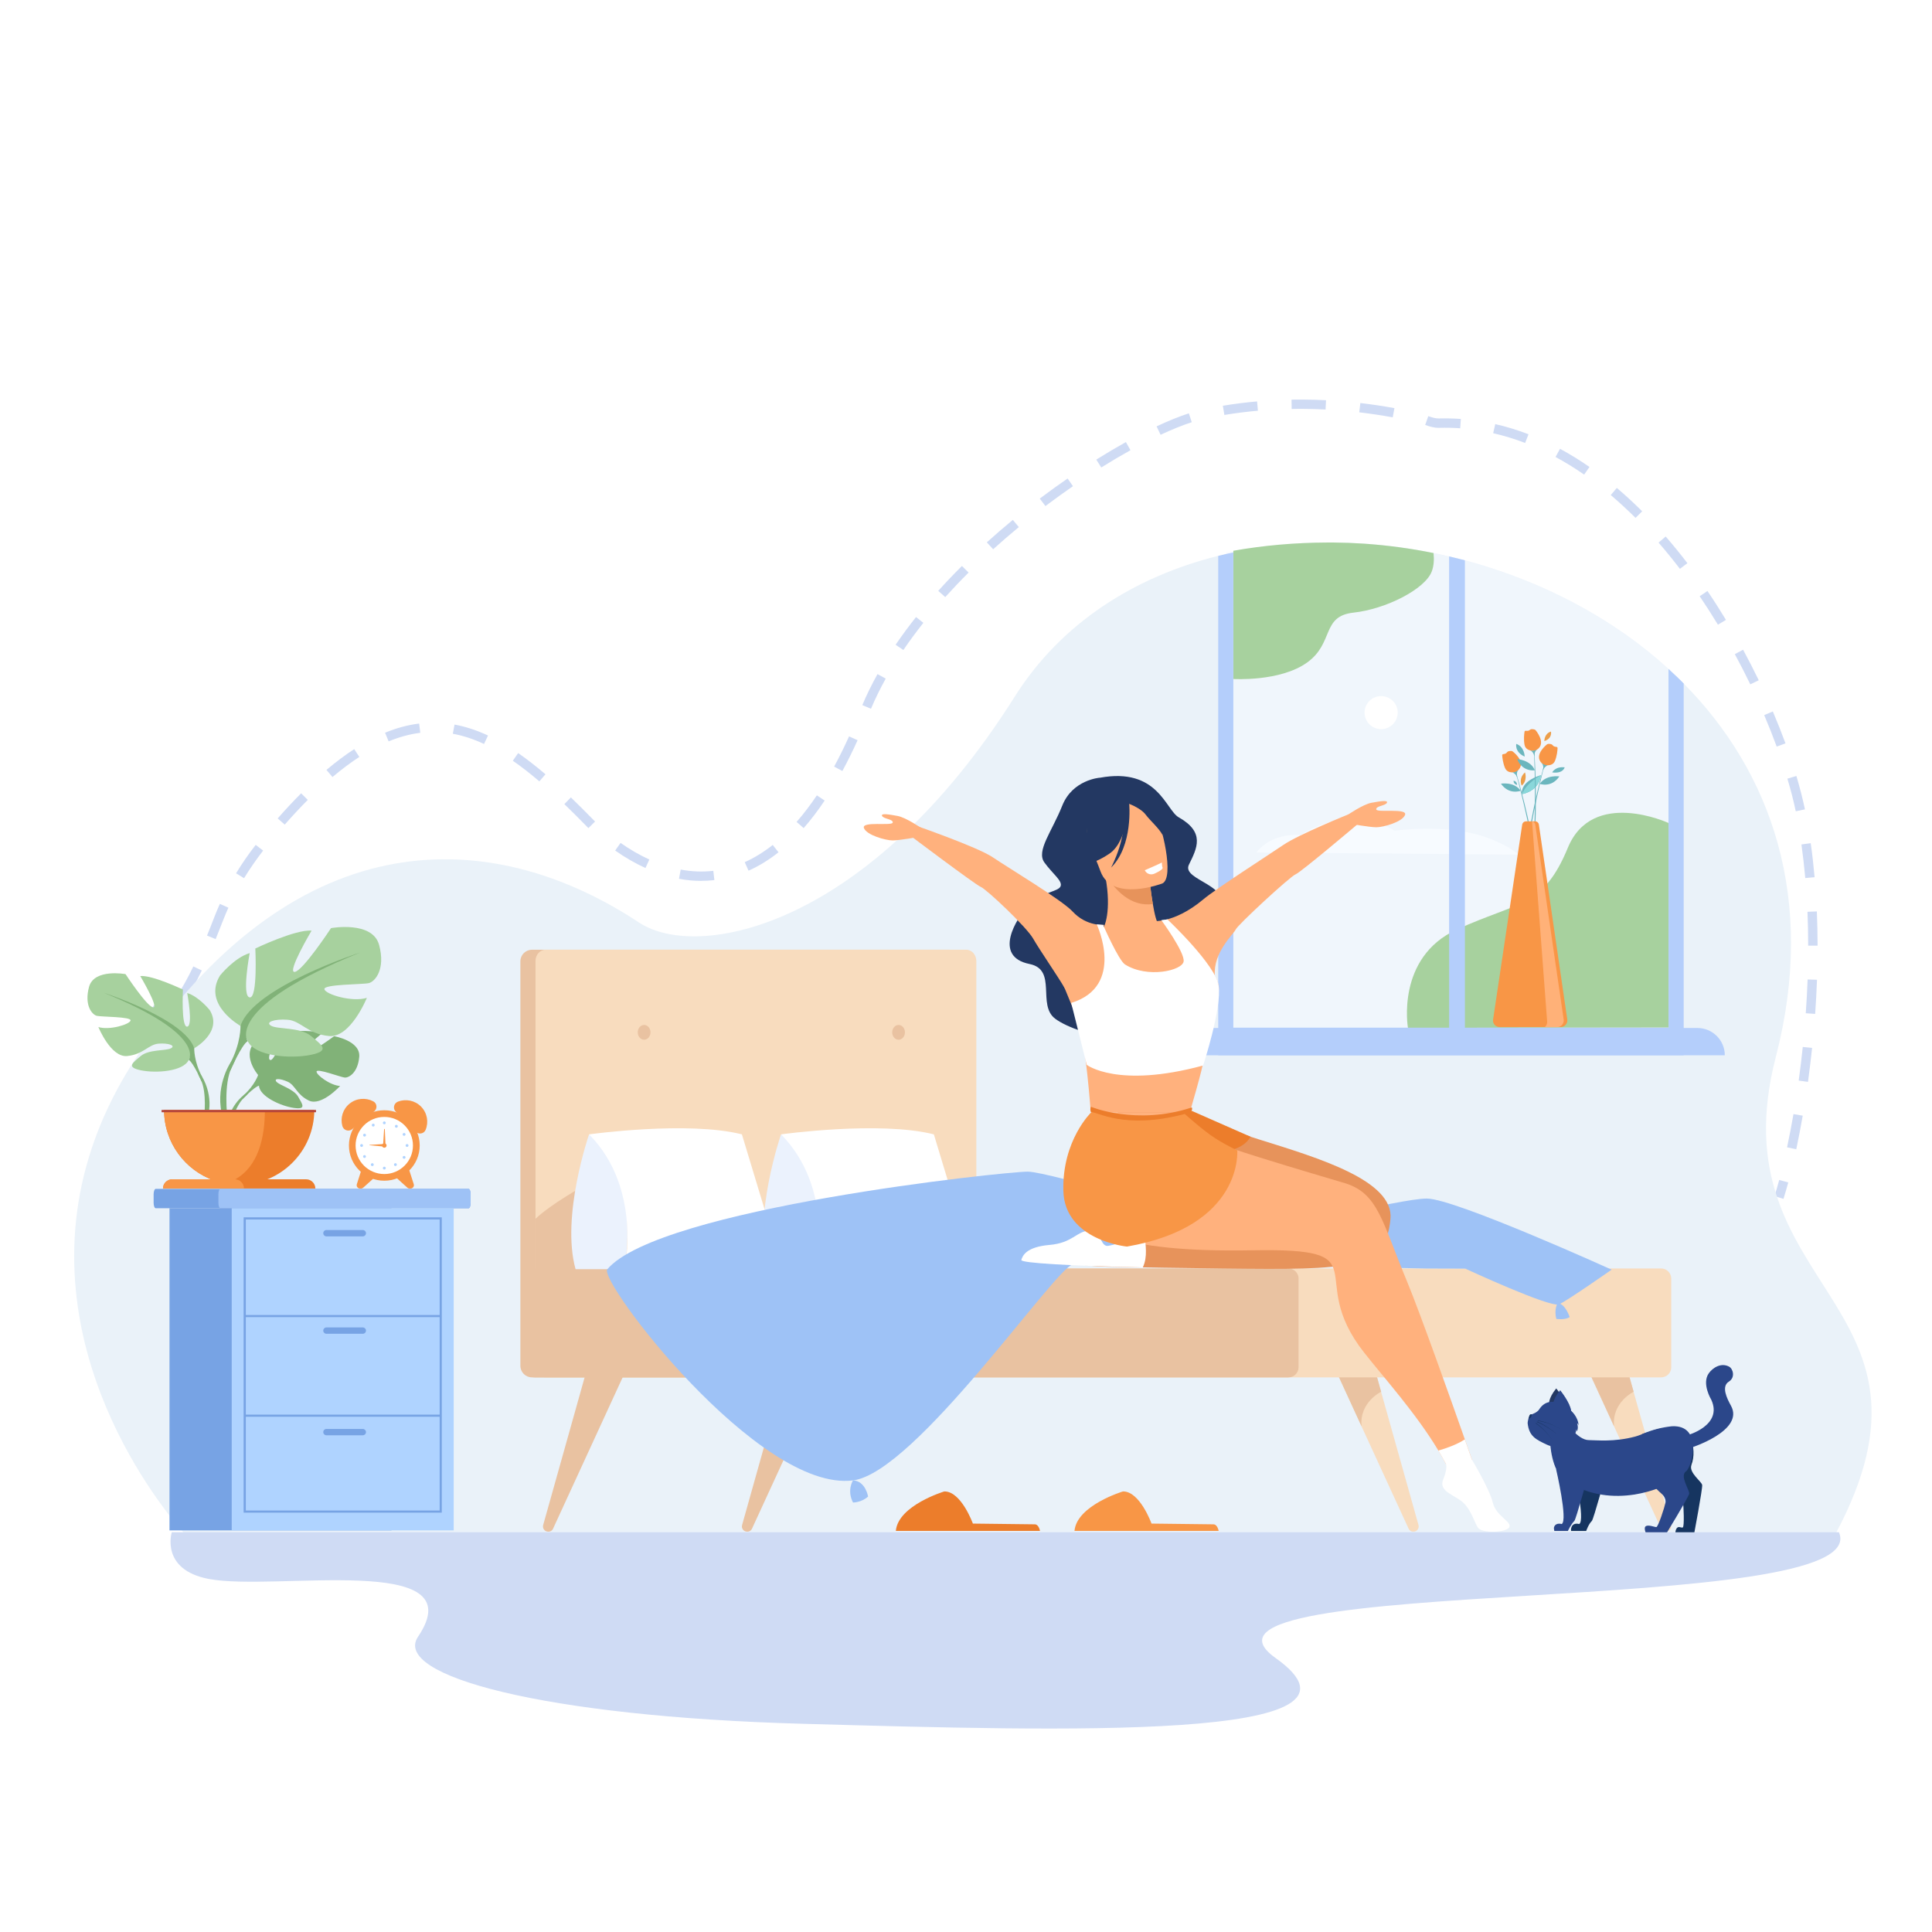 <svg width="328" height="328" viewBox="0 0 328 328" fill="none" xmlns="http://www.w3.org/2000/svg">
<rect x="0" y="0" width="328" height="328" fill="#808080" stroke="none"/>
<g clip-path="url(#clip0_442_7195)">
<path d="M328 0H0V328H328V0Z" fill="white"/>
<path d="M27.405 173.03C27.233 172.616 27.021 172.171 26.935 172.031C26.841 171.945 26.801 171.929 26.801 171.929C26.856 171.953 27.021 171.968 27.178 171.867C27.327 171.773 27.374 171.64 27.374 171.609L25.813 171.906C25.704 171.289 25.931 170.735 26.409 170.485C26.707 170.329 27.327 170.172 28.103 170.93C28.181 171.008 28.378 171.203 28.895 172.413L27.429 173.03H27.405Z" fill="#CFDBF4"/>
<path d="M304.955 195.112L303.394 194.784C303.778 192.98 304.147 191.083 304.484 189.139L306.052 189.412C305.715 191.372 305.339 193.293 304.955 195.112ZM306.946 183.673L305.37 183.454C305.629 181.565 305.864 179.644 306.06 177.746L307.644 177.91C307.44 179.831 307.205 181.768 306.946 183.673ZM308.154 172.132L306.57 172.023C306.703 170.102 306.813 168.166 306.884 166.284L308.475 166.339C308.405 168.244 308.303 170.196 308.162 172.132H308.154ZM31.396 169.907L30.071 169.025C30.918 167.76 31.851 166.097 32.824 164.074L34.258 164.761C33.247 166.854 32.29 168.58 31.396 169.907ZM306.978 160.537C306.978 158.601 306.938 156.664 306.86 154.798L308.452 154.736C308.53 156.625 308.569 158.585 308.577 160.545H306.985L306.978 160.537ZM36.619 159.436L35.145 158.835C35.544 157.867 35.952 156.828 36.36 155.766C36.658 154.993 36.979 154.22 37.325 153.455L38.775 154.103C38.446 154.837 38.132 155.587 37.842 156.328C37.426 157.406 37.011 158.452 36.611 159.436H36.619ZM119.062 149.551C117.815 149.551 116.545 149.434 115.274 149.192L115.565 147.63C117.431 147.981 119.297 148.052 121.101 147.841L121.281 149.418C120.552 149.504 119.799 149.543 119.054 149.543L119.062 149.551ZM41.433 149.09L40.077 148.263C41.065 146.638 42.186 145.014 43.409 143.437L44.672 144.405C43.488 145.943 42.398 147.521 41.433 149.09ZM306.484 149.067C306.311 147.13 306.092 145.21 305.833 143.367L307.409 143.148C307.676 145.014 307.895 146.959 308.068 148.926L306.484 149.067ZM127.083 147.817L126.433 146.373C128.048 145.647 129.647 144.671 131.184 143.453L132.172 144.694C130.534 145.99 128.824 147.044 127.083 147.817ZM109.582 147.365C107.849 146.576 106.116 145.576 104.438 144.397L105.355 143.101C106.947 144.226 108.594 145.17 110.24 145.92L109.582 147.365ZM99.898 140.595C99.804 140.501 99.71 140.407 99.623 140.314C98.22 138.877 96.973 137.636 95.812 136.519L96.918 135.379C98.086 136.503 99.349 137.76 100.76 139.205C100.847 139.291 100.933 139.385 101.027 139.47L99.898 140.587V140.595ZM136.438 140.587L135.238 139.541C136.414 138.198 137.567 136.683 138.681 135.028L140.006 135.91C138.861 137.62 137.661 139.197 136.438 140.587ZM48.341 139.994L47.142 138.947C48.483 137.417 49.823 135.988 51.125 134.684L52.254 135.801C50.976 137.081 49.667 138.487 48.341 139.994ZM304.868 137.729C304.515 136.019 304.037 134.153 303.449 132.193L304.978 131.74C305.574 133.747 306.06 135.652 306.429 137.409L304.868 137.729ZM91.57 132.654C89.978 131.295 88.504 130.147 87.062 129.156L87.971 127.852C89.461 128.883 90.974 130.062 92.605 131.451L91.57 132.654ZM56.449 131.92L55.422 130.71C57.014 129.367 58.598 128.18 60.135 127.18L61.005 128.508C59.523 129.468 57.994 130.616 56.457 131.912L56.449 131.92ZM143.017 130.897L141.613 130.147C142.476 128.555 143.33 126.829 144.146 125.017L145.597 125.666C144.765 127.508 143.895 129.265 143.009 130.897H143.017ZM301.63 126.743C300.987 124.986 300.273 123.19 299.513 121.402L300.979 120.785C301.747 122.597 302.469 124.424 303.128 126.204L301.63 126.751V126.743ZM82.177 126.306C80.365 125.463 78.632 124.893 76.876 124.572L77.166 123.011C79.032 123.354 80.945 123.979 82.851 124.869L82.177 126.306ZM65.976 125.861L65.373 124.393C67.309 123.596 69.254 123.073 71.159 122.839L71.356 124.408C69.599 124.627 67.788 125.119 65.984 125.861H65.976ZM147.863 120.325L146.396 119.708C147.126 117.974 147.996 116.202 148.976 114.445L150.372 115.21C149.423 116.92 148.576 118.638 147.871 120.325H147.863ZM297.145 116.171C296.314 114.453 295.435 112.727 294.526 111.056L295.929 110.307C296.847 112.001 297.741 113.75 298.587 115.491L297.152 116.179L297.145 116.171ZM153.367 110.354L152.05 109.463C153.109 107.902 154.277 106.325 155.516 104.755L156.763 105.739C155.547 107.277 154.402 108.823 153.367 110.354ZM291.664 106.067C290.66 104.412 289.617 102.787 288.559 101.226L289.876 100.336C290.95 101.913 292.009 103.568 293.02 105.239L291.656 106.059L291.664 106.067ZM160.471 101.366L159.287 100.312C160.558 98.899 161.906 97.478 163.31 96.088L164.439 97.205C163.059 98.579 161.726 99.984 160.479 101.366H160.471ZM285.202 96.572C284.018 95.026 282.803 93.527 281.58 92.121L282.787 91.083C284.034 92.52 285.273 94.042 286.473 95.612L285.202 96.572ZM168.603 93.246L167.536 92.075C168.956 90.794 170.438 89.506 171.951 88.264L172.97 89.482C171.481 90.708 170.014 91.981 168.611 93.246H168.603ZM277.675 87.928C276.295 86.554 274.875 85.25 273.464 84.048L274.491 82.837C275.942 84.063 277.385 85.398 278.796 86.804L277.667 87.921L277.675 87.928ZM177.487 85.914L176.523 84.649C178.075 83.478 179.659 82.33 181.251 81.237L182.16 82.541C180.592 83.626 179.024 84.758 177.487 85.914ZM268.94 80.573C267.348 79.464 265.709 78.457 264.086 77.582L264.847 76.193C266.525 77.098 268.203 78.137 269.849 79.277L268.94 80.581V80.573ZM186.967 79.371L186.12 78.028C187.814 76.966 189.508 75.966 191.147 75.053L191.923 76.435C190.307 77.333 188.637 78.317 186.967 79.363V79.371ZM258.926 75.201C257.139 74.514 255.312 73.96 253.5 73.546L253.853 72C255.735 72.429 257.633 73.007 259.499 73.725L258.926 75.201ZM197.035 73.819L196.361 72.382C198.376 71.437 200.219 70.696 201.834 70.172L202.328 71.68C200.776 72.179 198.996 72.898 197.043 73.811L197.035 73.819ZM247.902 72.71C246.718 72.624 245.502 72.601 244.318 72.632C244.279 72.632 244.248 72.632 244.208 72.632C243.409 72.632 242.656 72.39 241.958 72.148L242.483 70.649C243.103 70.867 243.699 71.055 244.271 71.039C245.51 71.008 246.772 71.039 248.011 71.125L247.902 72.702V72.71ZM236.445 70.852C234.571 70.508 232.658 70.227 230.761 70.001L230.949 68.423C232.878 68.65 234.822 68.939 236.736 69.29L236.445 70.852ZM207.864 70.446L207.605 68.884C209.495 68.572 211.455 68.322 213.416 68.15L213.557 69.727C211.636 69.899 209.722 70.141 207.864 70.446ZM225.036 69.524C223.813 69.462 222.566 69.423 221.343 69.415C221.131 69.415 220.928 69.415 220.716 69.415H220.261C219.94 69.415 219.61 69.415 219.289 69.431L219.265 67.846C219.595 67.846 219.932 67.838 220.261 67.838H220.724C220.935 67.838 221.147 67.838 221.359 67.838C222.606 67.846 223.868 67.885 225.123 67.947L225.044 69.532L225.036 69.524Z" fill="#CFDBF4"/>
<path d="M302.783 203.537L301.261 203.061C301.528 202.225 301.795 201.304 302.061 200.328L303.598 200.742C303.324 201.741 303.049 202.686 302.783 203.545V203.537Z" fill="#CFDBF4"/>
<path d="M311.635 260.428L31.31 260.342C31.31 260.342 31.208 260.232 31.02 260.022C28.111 256.742 4.344 228.578 15.596 194.878C17.557 189.006 20.583 182.962 24.967 176.856C52.607 138.346 84.835 140.985 108.476 156.61C118.544 163.262 147.58 157.429 172.288 118.248C180.184 105.731 192.636 97.923 206.805 94.37C207.268 94.253 207.731 94.144 208.193 94.034C208.335 94.003 208.468 93.972 208.609 93.941C208.86 93.886 209.119 93.831 209.37 93.777C214.506 92.684 219.83 92.137 225.232 92.098C225.648 92.098 226.064 92.098 226.479 92.098C228.134 92.114 229.788 92.176 231.451 92.285C236.32 92.606 241.205 93.34 246.012 94.464C246.678 94.62 247.337 94.784 247.996 94.948C248.231 95.01 248.458 95.065 248.693 95.128C248.717 95.128 248.741 95.143 248.764 95.143C250.113 95.502 251.454 95.893 252.779 96.322C264.078 99.906 274.664 105.723 283.25 113.555C283.681 113.953 284.112 114.351 284.536 114.757C284.967 115.171 285.398 115.593 285.822 116.022C300.65 130.991 308.452 152.541 301.489 179.425C291.185 219.208 332.862 220.653 311.62 260.42L311.635 260.428Z" fill="#EAF2F9"/>
<path opacity="0.5" d="M283.266 113.571C274.679 105.739 264.086 99.922 252.794 96.338C251.461 95.916 250.128 95.526 248.78 95.159C248.756 95.159 248.733 95.143 248.709 95.143C248.482 95.081 248.246 95.018 248.011 94.964C247.353 94.792 246.694 94.628 246.027 94.48C245.149 94.276 244.263 94.081 243.377 93.902C239.433 93.097 235.442 92.567 231.466 92.301C229.804 92.192 228.149 92.129 226.495 92.114C226.079 92.114 225.664 92.114 225.248 92.114C219.853 92.145 214.521 92.606 209.385 93.511C209.126 93.558 208.875 93.605 208.625 93.652C208.483 93.675 208.35 93.707 208.209 93.73V176.606H284.559V114.781C284.136 114.375 283.705 113.977 283.273 113.578L283.266 113.571Z" fill="#F7FBFF"/>
<path d="M227.005 233.13L231.153 242.156L239.151 259.545C239.284 259.842 239.582 260.029 239.903 260.029H239.966C240.554 260.029 240.978 259.475 240.821 258.905L234.469 236.285L233.544 232.982L226.997 233.122L227.005 233.13Z" fill="#F8DCBE"/>
<path d="M231.153 242.156C230.76 238.049 234.477 236.285 234.477 236.285L233.552 232.982L227.005 233.122L231.153 242.149V242.156Z" fill="#E9C2A1"/>
<path d="M269.873 233.13L274.021 242.156L282.019 259.545C282.152 259.842 282.45 260.029 282.772 260.029H282.834C283.422 260.029 283.846 259.475 283.689 258.905L277.338 236.285L276.412 232.982L269.865 233.122L269.873 233.13Z" fill="#F8DCBE"/>
<path d="M274.021 242.156C273.629 238.049 277.346 236.285 277.346 236.285L276.42 232.982L269.873 233.122L274.021 242.149V242.156Z" fill="#E9C2A1"/>
<path d="M282.011 215.351H92.637C91.688 215.351 90.919 216.116 90.919 217.061V232.131C90.919 233.075 91.688 233.841 92.637 233.841H282.011C282.959 233.841 283.728 233.075 283.728 232.131V217.061C283.728 216.116 282.959 215.351 282.011 215.351Z" fill="#F8DCBE"/>
<path d="M99.49 232.99L98.565 236.292L92.213 258.913C92.056 259.475 92.48 260.037 93.068 260.037H93.131C93.452 260.037 93.75 259.85 93.883 259.553L101.881 242.164L106.03 233.138L99.482 232.997L99.49 232.99Z" fill="#E9C2A1"/>
<path d="M133.262 232.99L132.337 236.292L125.986 258.913C125.829 259.475 126.252 260.037 126.84 260.037H126.903C127.224 260.037 127.522 259.85 127.656 259.553L135.654 242.164L139.802 233.138L133.254 232.997L133.262 232.99Z" fill="#E9C2A1"/>
<path d="M161.216 161.24H90.316C89.229 161.24 88.347 162.117 88.347 163.2V231.881C88.347 232.963 89.229 233.841 90.316 233.841H161.216C162.303 233.841 163.185 232.963 163.185 231.881V163.2C163.185 162.117 162.303 161.24 161.216 161.24Z" fill="#E9C2A1"/>
<path d="M165.756 163.161V221.472C165.756 222.534 164.988 223.401 164.039 223.401H92.629C91.688 223.401 90.912 222.534 90.912 221.472V163.161C90.912 162.099 91.68 161.232 92.629 161.232H164.039C164.98 161.232 165.756 162.099 165.756 163.161Z" fill="#F8DCBE"/>
<path d="M104.524 220.286C104.524 220.286 91.382 219.239 90.919 218.919V206.91C93.687 204.302 99.129 201.327 99.129 201.327L104.524 220.278V220.286Z" fill="#E9C2A1"/>
<path d="M108.272 175.263C108.272 174.568 108.758 174.006 109.354 174.006C109.95 174.006 110.436 174.568 110.436 175.263C110.436 175.958 109.95 176.52 109.354 176.52C108.758 176.52 108.272 175.958 108.272 175.263Z" fill="#E9C2A1"/>
<path d="M151.47 175.263C151.47 174.568 151.956 174.006 152.552 174.006C153.148 174.006 153.634 174.568 153.634 175.263C153.634 175.958 153.148 176.52 152.552 176.52C151.956 176.52 151.47 175.958 151.47 175.263Z" fill="#E9C2A1"/>
<path d="M108.272 198.907C108.272 198.212 108.758 197.65 109.354 197.65C109.95 197.65 110.436 198.212 110.436 198.907C110.436 199.602 109.95 200.164 109.354 200.164C108.758 200.164 108.272 199.602 108.272 198.907Z" fill="#273F76"/>
<path d="M151.47 198.907C151.47 198.212 151.956 197.65 152.552 197.65C153.148 197.65 153.634 198.212 153.634 198.907C153.634 199.602 153.148 200.164 152.552 200.164C151.956 200.164 151.47 199.602 151.47 198.907Z" fill="#E9C2A1"/>
<path d="M220.457 217.061V232.138C220.457 233.075 219.673 233.848 218.716 233.848H90.817C89.861 233.848 89.077 233.083 89.077 232.138V217.061C89.077 216.124 89.861 215.351 90.817 215.351H218.724C219.681 215.351 220.465 216.116 220.465 217.061H220.457Z" fill="#E9C2A1"/>
<path d="M132.596 192.582C132.596 192.582 127.789 206.496 130.306 215.476H138.618C138.618 215.476 141.684 199.102 132.596 192.582Z" fill="#EBF2FD"/>
<path d="M132.596 192.582C132.596 192.582 149.329 190.255 158.542 192.582L165.466 215.476H138.618C138.618 215.476 141.684 201.772 132.596 192.582Z" fill="white"/>
<path d="M224.903 214.773C224.738 214.687 224.652 214.64 224.652 214.64C224.77 214.672 224.856 214.719 224.903 214.773Z" fill="#D57330"/>
<path d="M100.007 192.582C100.007 192.582 95.201 206.496 97.718 215.476H106.03C106.03 215.476 109.095 199.102 100.007 192.582Z" fill="#EBF2FD"/>
<path d="M100.007 192.582C100.007 192.582 116.741 190.255 125.954 192.582L132.878 215.476H106.03C106.03 215.476 109.095 201.772 100.007 192.582Z" fill="white"/>
<path d="M79.903 202.756V204.208C79.903 204.716 79.738 205.13 79.534 205.13H26.449C26.245 205.13 26.08 204.716 26.08 204.208V202.756C26.08 202.249 26.245 201.835 26.449 201.835H79.534C79.738 201.835 79.903 202.249 79.903 202.756Z" fill="#77A3E4"/>
<path d="M79.902 202.756V204.208C79.902 204.716 79.754 205.13 79.565 205.13H37.419C37.23 205.13 37.081 204.716 37.081 204.208V202.756C37.081 202.249 37.23 201.835 37.419 201.835H79.565C79.754 201.835 79.902 202.249 79.902 202.756Z" fill="#9EC2F6"/>
<path d="M66.463 205.122H28.777V259.819H66.463V205.122Z" fill="#77A3E4"/>
<path d="M77.025 205.122H39.34V259.819H77.025V205.122Z" fill="#AFD3FF"/>
<path d="M75.002 256.805H41.363V206.668H75.002V256.805ZM41.731 256.445H74.641V207.035H41.731V256.445Z" fill="#77A3E4"/>
<path d="M74.821 223.253H41.551V223.612H74.821V223.253Z" fill="#77A3E4"/>
<path d="M74.821 240.165H41.551V240.524H74.821V240.165Z" fill="#77A3E4"/>
<path d="M61.593 209.901H55.422C55.124 209.901 54.881 209.659 54.881 209.362C54.881 209.065 55.124 208.823 55.422 208.823H61.593C61.891 208.823 62.134 209.065 62.134 209.362C62.134 209.659 61.891 209.901 61.593 209.901Z" fill="#77A3E4"/>
<path d="M61.593 226.438H55.422C55.124 226.438 54.881 226.196 54.881 225.9C54.881 225.603 55.124 225.361 55.422 225.361H61.593C61.891 225.361 62.134 225.603 62.134 225.9C62.134 226.196 61.891 226.438 61.593 226.438Z" fill="#77A3E4"/>
<path d="M61.593 243.671H55.422C55.124 243.671 54.881 243.429 54.881 243.132C54.881 242.836 55.124 242.594 55.422 242.594H61.593C61.891 242.594 62.134 242.836 62.134 243.132C62.134 243.429 61.891 243.671 61.593 243.671Z" fill="#77A3E4"/>
<path d="M43.825 182.509C43.825 182.509 40.72 178.902 43.637 176.606C43.637 176.606 45.762 175.326 47.502 175.427C47.502 175.427 45.04 179.534 45.84 179.94C46.632 180.347 48.247 175.17 48.247 175.17C48.247 175.17 53.093 174.701 54.646 175.451C54.646 175.451 50.505 178.824 51.376 179.027C52.246 179.23 56.724 175.919 56.724 175.919C56.724 175.919 61.232 176.684 60.989 179.425C60.746 182.166 59.194 183.009 58.511 182.939C57.829 182.869 53.838 181.346 53.744 181.908C53.658 182.463 56.065 184.282 57.743 184.368C57.743 184.368 54.567 187.858 52.45 186.851C50.341 185.843 50.16 184.243 48.843 183.649C47.526 183.048 46.404 183.048 46.946 183.665C47.487 184.274 49.87 184.867 50.623 186.195C51.376 187.522 52.05 188.412 49.862 188.092C47.675 187.772 44.123 186.171 43.966 184.352L43.809 182.525L43.825 182.509Z" fill="#81B278"/>
<path d="M58.77 179.488C58.77 179.488 46.522 179.019 43.825 182.502C43.825 182.502 43.229 184.282 41.386 185.906L41.096 186.687C41.096 186.687 43.221 184.461 43.974 184.321C43.974 184.321 42.79 180.003 58.77 179.48V179.488Z" fill="#81B278"/>
<path d="M41.386 185.914C41.386 185.914 38.759 187.85 38.579 191.309L39.057 191.348C39.057 191.348 39.896 187.772 41.417 186.374C42.931 184.977 41.394 185.914 41.394 185.914H41.386Z" fill="#81B278"/>
<path d="M32.965 177.973C32.965 177.973 37.905 175.217 35.599 171.476C35.599 171.476 33.757 169.181 31.781 168.587C31.781 168.587 32.831 174.162 31.781 174.295C30.73 174.428 31.059 168.002 31.059 168.002C31.059 168.002 25.853 165.511 23.814 165.706C23.814 165.706 27.044 171.148 25.986 171.016C24.935 170.883 21.313 165.378 21.313 165.378C21.313 165.378 15.98 164.394 15.118 167.541C14.263 170.688 15.643 172.265 16.435 172.46C17.227 172.655 22.301 172.593 22.167 173.249C22.034 173.905 18.607 174.951 16.702 174.365C16.702 174.365 18.811 179.55 21.579 179.285C24.347 179.019 25.202 177.317 26.911 177.184C28.621 177.051 29.875 177.512 29.02 177.973C28.166 178.433 25.265 178.121 23.884 179.292C22.504 180.464 21.383 181.182 23.947 181.713C26.519 182.236 31.13 181.908 32.047 179.94L32.972 177.973H32.965Z" fill="#A7D19E"/>
<path d="M17.557 168.525C17.557 168.525 31.389 172.983 32.973 177.973C32.973 177.973 32.91 180.206 34.29 182.759V183.743C34.29 183.743 32.839 180.401 32.047 179.94C32.047 179.94 35.145 175.615 17.557 168.525Z" fill="#81B278"/>
<path d="M34.282 182.759C34.282 182.759 36.415 185.984 35.199 189.912L34.651 189.763C34.651 189.763 35.184 185.437 34.07 183.267C32.957 181.088 34.282 182.759 34.282 182.759Z" fill="#81B278"/>
<path d="M40.829 174.17C40.829 174.17 34.321 170.539 37.356 165.612C37.356 165.612 39.787 162.583 42.39 161.81C42.39 161.81 41.002 169.157 42.39 169.329C43.778 169.501 43.346 161.029 43.346 161.029C43.346 161.029 50.208 157.742 52.897 157.999C52.897 157.999 48.639 165.175 50.035 165.003C51.423 164.832 56.198 157.57 56.198 157.57C56.198 157.57 63.232 156.274 64.361 160.42C65.49 164.574 63.663 166.643 62.628 166.901C61.585 167.158 54.897 167.073 55.077 167.939C55.249 168.806 59.766 170.188 62.283 169.407C62.283 169.407 59.507 176.239 55.861 175.888C52.215 175.544 51.086 173.296 48.828 173.124C46.569 172.952 44.923 173.553 46.052 174.162C47.181 174.771 51 174.358 52.827 175.904C54.654 177.45 56.128 178.394 52.74 179.089C49.353 179.784 43.276 179.347 42.06 176.755L40.845 174.162L40.829 174.17Z" fill="#A7D19E"/>
<path d="M61.146 161.716C61.146 161.716 42.915 167.596 40.83 174.17C40.83 174.17 40.916 177.106 39.097 180.479V181.775C39.097 181.775 41.01 177.364 42.045 176.763C42.045 176.763 37.967 171.055 61.146 161.716Z" fill="#81B278"/>
<path d="M39.089 180.479C39.089 180.479 36.274 184.735 37.881 189.904L38.602 189.709C38.602 189.709 37.897 184.009 39.371 181.143C40.845 178.277 39.089 180.479 39.089 180.479Z" fill="#81B278"/>
<path d="M53.36 188.436C53.36 195.448 47.651 201.14 40.602 201.14C39.128 201.14 37.717 200.89 36.407 200.437C31.428 198.711 27.852 193.987 27.852 188.436H53.368H53.36Z" fill="#EC7D2B"/>
<path d="M44.97 188.436C44.97 193.199 43.825 198.04 39.935 200.218C39.292 200.578 37.12 200.187 36.415 200.437C31.436 198.711 27.86 193.987 27.86 188.436H44.977H44.97Z" fill="#F89646"/>
<path d="M53.54 201.78H27.672C27.672 201.351 27.844 200.952 28.134 200.671C28.425 200.39 28.817 200.211 29.248 200.211H51.964C52.834 200.211 53.54 200.913 53.54 201.78Z" fill="#EC7D2B"/>
<path d="M41.418 201.78H27.672C27.672 201.351 27.844 200.952 28.134 200.671C28.425 200.39 28.817 200.211 29.248 200.211H39.849C40.72 200.211 41.425 200.913 41.425 201.78H41.418Z" fill="#F89646"/>
<path d="M53.65 188.436H27.429V188.826H53.65V188.436Z" fill="#B4453C"/>
<path d="M59.241 194.472C59.241 191.169 61.93 188.49 65.247 188.49C68.564 188.49 71.254 191.169 71.254 194.472C71.254 197.774 68.564 200.453 65.247 200.453C61.93 200.453 59.241 197.774 59.241 194.472Z" fill="#F89646"/>
<path d="M61.279 198.86L60.582 201.038C60.464 201.405 60.738 201.78 61.123 201.78H61.279C61.421 201.78 61.562 201.725 61.664 201.632L63.31 200.148C63.593 199.898 63.553 199.445 63.232 199.242L62.126 198.547C61.813 198.352 61.389 198.501 61.279 198.852V198.86Z" fill="#F89646"/>
<path d="M69.544 198.86L70.242 201.038C70.36 201.405 70.085 201.78 69.701 201.78H69.544C69.403 201.78 69.262 201.725 69.16 201.632L67.513 200.148C67.231 199.898 67.27 199.445 67.592 199.242L68.697 198.547C69.011 198.352 69.434 198.501 69.544 198.852V198.86Z" fill="#F89646"/>
<path d="M59.351 187.366C58.19 188.303 57.751 189.802 58.12 191.161C58.316 191.895 59.202 192.184 59.79 191.707L63.522 188.694C64.094 188.233 64.032 187.327 63.381 186.983C62.118 186.312 60.527 186.414 59.351 187.366Z" fill="#F89646"/>
<path d="M71.481 187.866C70.43 186.804 68.885 186.523 67.568 187.023C66.855 187.296 66.651 188.194 67.184 188.733L70.564 192.129C71.081 192.652 71.983 192.496 72.257 191.817C72.798 190.505 72.54 188.936 71.473 187.858L71.481 187.866Z" fill="#F89646"/>
<path d="M60.37 194.472C60.37 191.793 62.55 189.623 65.239 189.623C67.929 189.623 70.109 191.793 70.109 194.472C70.109 197.15 67.929 199.32 65.239 199.32C62.55 199.32 60.37 197.15 60.37 194.472Z" fill="white"/>
<path d="M68.721 196.275C68.838 196.338 68.878 196.486 68.815 196.603C68.752 196.72 68.603 196.759 68.486 196.697C68.368 196.634 68.329 196.486 68.391 196.369C68.454 196.252 68.603 196.213 68.721 196.275Z" fill="#AFD3FF"/>
<path d="M62.009 192.504C62.126 192.566 62.166 192.715 62.103 192.832C62.04 192.949 61.891 192.988 61.773 192.926C61.656 192.863 61.617 192.715 61.679 192.598C61.742 192.48 61.891 192.441 62.009 192.504Z" fill="#AFD3FF"/>
<path d="M65.004 190.63C65.004 190.497 65.114 190.388 65.247 190.388C65.38 190.388 65.49 190.497 65.49 190.63C65.49 190.763 65.38 190.872 65.247 190.872C65.114 190.872 65.004 190.763 65.004 190.63Z" fill="#AFD3FF"/>
<path d="M65.004 198.313C65.004 198.18 65.114 198.071 65.247 198.071C65.38 198.071 65.49 198.18 65.49 198.313C65.49 198.446 65.38 198.555 65.247 198.555C65.114 198.555 65.004 198.446 65.004 198.313Z" fill="#AFD3FF"/>
<path d="M67.082 191.083C67.153 190.966 67.302 190.934 67.419 191.005C67.537 191.075 67.568 191.223 67.498 191.34C67.427 191.458 67.278 191.489 67.16 191.419C67.043 191.348 67.011 191.2 67.082 191.083Z" fill="#AFD3FF"/>
<path d="M62.997 197.595C63.067 197.478 63.216 197.447 63.334 197.517C63.452 197.587 63.483 197.735 63.412 197.853C63.342 197.97 63.193 198.001 63.075 197.931C62.958 197.86 62.926 197.712 62.997 197.595Z" fill="#AFD3FF"/>
<path d="M68.486 192.379C68.603 192.317 68.752 192.356 68.815 192.473C68.878 192.59 68.838 192.738 68.721 192.801C68.603 192.863 68.454 192.824 68.391 192.707C68.329 192.59 68.368 192.441 68.486 192.379Z" fill="#AFD3FF"/>
<path d="M61.766 196.135C61.883 196.072 62.032 196.111 62.095 196.228C62.158 196.346 62.118 196.494 62.001 196.556C61.883 196.619 61.734 196.58 61.672 196.463C61.609 196.346 61.648 196.197 61.766 196.135Z" fill="#AFD3FF"/>
<path d="M69.105 194.23C69.238 194.23 69.348 194.339 69.348 194.472C69.348 194.604 69.238 194.714 69.105 194.714C68.972 194.714 68.862 194.604 68.862 194.472C68.862 194.339 68.972 194.23 69.105 194.23Z" fill="#AFD3FF"/>
<path d="M61.389 194.23C61.523 194.23 61.632 194.339 61.632 194.472C61.632 194.604 61.523 194.714 61.389 194.714C61.256 194.714 61.146 194.604 61.146 194.472C61.146 194.339 61.256 194.23 61.389 194.23Z" fill="#AFD3FF"/>
<path d="M67.341 197.603C67.403 197.72 67.364 197.868 67.247 197.931C67.129 197.993 66.98 197.954 66.917 197.837C66.855 197.72 66.894 197.571 67.011 197.509C67.129 197.447 67.278 197.486 67.341 197.603Z" fill="#AFD3FF"/>
<path d="M63.577 190.895C63.64 191.013 63.6 191.161 63.483 191.223C63.365 191.286 63.216 191.247 63.154 191.13C63.091 191.013 63.13 190.864 63.248 190.802C63.365 190.739 63.514 190.778 63.577 190.895Z" fill="#AFD3FF"/>
<path d="M64.863 194.472C64.863 194.261 65.035 194.089 65.247 194.089C65.459 194.089 65.631 194.261 65.631 194.472C65.631 194.682 65.459 194.854 65.247 194.854C65.035 194.854 64.863 194.682 64.863 194.472Z" fill="#F89646"/>
<path d="M62.761 194.37C63.546 194.323 65.059 194.23 65.059 194.23V194.643L62.754 194.433C62.707 194.433 62.707 194.37 62.754 194.362L62.761 194.37Z" fill="#F89646"/>
<path d="M65.333 191.754C65.38 192.902 65.451 194.472 65.451 194.472H65.035L65.208 191.747C65.208 191.622 65.326 191.629 65.333 191.747V191.754Z" fill="#F89646"/>
<path d="M231.662 120.981C231.662 119.435 232.925 118.177 234.477 118.177C236.03 118.177 237.292 119.435 237.292 120.981C237.292 122.527 236.03 123.784 234.477 123.784C232.925 123.784 231.662 122.527 231.662 120.981Z" fill="white"/>
<path d="M213.314 144.725C213.314 144.725 215.533 141.399 220.849 141.766C220.849 141.766 228.565 136.222 236.79 141.024C236.79 141.024 245.533 139.83 252.01 142.055C256.331 143.539 257.75 145.092 257.75 145.092L213.314 144.725Z" fill="#F7FBFF"/>
<path d="M239.033 174.514C239.033 174.514 236.924 162.552 247.368 157.789C257.813 153.026 261.992 154.072 266.179 143.921C270.367 133.77 283.266 139.72 283.266 139.72V174.451L239.025 174.506L239.033 174.514Z" fill="#A7D19E"/>
<path d="M273.613 215.554C273.613 215.554 247.047 203.514 242.264 203.482C237.481 203.451 215.752 209.409 210.765 208.417C205.778 207.425 178.271 198.938 174.484 198.914C170.697 198.891 111.879 205.13 103.105 215.484C101.497 217.381 128.785 253.377 144.82 251.331C155.469 249.98 179.212 215.117 182.176 214.64C185.148 214.164 242.248 215.359 242.248 215.359C255.076 215.359 273.613 215.562 273.613 215.562V215.554Z" fill="#9EC2F6"/>
<path d="M243.056 97.056C241.887 100.047 235.285 103.404 229.796 104.006C224.307 104.599 226.511 109.167 221.923 112.47C217.336 115.773 209.385 115.273 209.385 115.273V93.504C214.521 92.59 219.846 92.129 225.248 92.106C225.664 92.106 226.079 92.106 226.495 92.106C228.149 92.121 229.804 92.184 231.466 92.293C235.442 92.559 239.433 93.09 243.377 93.894C243.487 94.964 243.44 96.08 243.056 97.056Z" fill="#A7D19E"/>
<path d="M284.552 114.773C284.128 114.367 283.697 113.969 283.266 113.571V174.467H209.385V93.785C209.126 93.839 208.876 93.894 208.625 93.948C208.484 93.98 208.35 94.011 208.209 94.042C207.746 94.151 207.284 94.261 206.821 94.378V179.16H285.845V116.038C285.422 115.609 284.999 115.187 284.559 114.773H284.552Z" fill="#B4CEFB"/>
<path d="M292.832 179.16H199.215C199.215 176.599 201.301 174.522 203.873 174.522H288.166C290.738 174.522 292.824 176.599 292.824 179.16H292.832Z" fill="#B4CEFB"/>
<path d="M248.701 95.135V176.591H246.02V94.464C246.686 94.62 247.345 94.784 248.003 94.948C248.239 95.01 248.466 95.065 248.701 95.128V95.135Z" fill="#B4CEFB"/>
<path d="M186.685 132.037C186.685 132.037 182.09 132.373 180.341 136.777C178.585 141.188 175.887 144.452 177.307 146.42C178.726 148.387 180.467 149.574 180.043 150.496C179.628 151.409 176.836 151.417 174.664 153.666C172.492 155.915 168.517 162.395 174.782 163.66C179.565 164.621 176.005 170.625 179.157 172.96C183.18 175.958 197.004 178.918 201.528 175.38C206.053 171.843 204.422 164.73 202.955 162.278C201.489 159.827 206.225 156.336 206.947 155.118C209.871 150.168 200.478 149.574 201.85 146.787C203.222 143.999 204.641 141.313 200.117 138.76C197.89 137.503 196.588 130.21 186.693 132.045L186.685 132.037Z" fill="#233862"/>
<path d="M236.061 206.949C235.254 215.546 229.451 215.608 207.66 215.359C200.603 215.281 193.954 215.179 188.19 215.054C176.146 214.796 181.431 211.267 182.6 211.517C183.015 211.603 185.72 212.454 189.186 211.408C195.514 209.487 204.641 205.067 208.774 205.278C215.164 205.614 223.46 205.091 223.46 205.091C223.46 205.091 200.925 202.202 200.117 198.376C199.309 194.55 187.195 188.483 189.829 188.006C192.464 187.522 202.093 188.842 202.093 188.842C202.093 188.842 207.417 191.465 213.792 193.457C223.868 196.603 236.681 200.421 236.061 206.949Z" fill="#E7935B"/>
<path d="M194.95 160.443C193.013 161.341 189.202 161.209 187.54 159.873C186.677 159.178 186.285 158.858 186.818 158.21C187.704 157.601 188.637 154.33 187.72 149.129H188.135L195.161 149.309C195.161 149.309 195.373 151.464 195.718 153.471C196 155.142 196.384 156.828 196.8 156.961C197.906 157.422 199.066 158.53 194.95 160.436V160.443Z" fill="#FFB17D"/>
<path d="M195.161 149.317C195.161 149.317 195.373 151.472 195.718 153.478C191.899 154.025 189.288 150.917 188.135 149.145L195.161 149.317Z" fill="#E7935B"/>
<path d="M197.31 149.996C197.31 149.996 188.778 153.244 186.834 147.927C184.881 142.609 182.474 139.439 187.837 137.144C193.201 134.848 195.012 136.488 196.094 138.104C197.176 139.72 199.482 149.012 197.318 149.996H197.31Z" fill="#FFB17D"/>
<path d="M191.695 135.598C191.695 135.598 191.625 142.695 188.355 144.921C185.085 147.146 183.172 146.756 183.172 146.756C183.172 146.756 185.14 143.57 184.317 139.541C184.317 139.541 188.833 133.271 191.695 135.598Z" fill="#233862"/>
<path d="M191.295 136.316C191.295 136.316 193.562 137.073 194.479 138.276C195.404 139.478 196.745 140.571 197.396 141.805C197.396 141.805 197.615 136.917 194.753 135.238C191.711 133.458 191.295 136.316 191.295 136.316Z" fill="#233862"/>
<path d="M191.703 136.41C191.703 136.41 192.417 143.554 188.629 147.294C188.629 147.294 191.711 141.633 190.519 137.175C189.327 132.716 191.695 136.41 191.695 136.41H191.703Z" fill="#233862"/>
<path d="M194.346 147.747C194.346 147.747 197.161 146.529 197.223 146.435C197.294 146.342 197.223 146.966 197.372 147.279C197.514 147.591 196.502 148.091 196.008 148.317C195.514 148.544 194.769 148.512 194.346 147.747Z" fill="white"/>
<path d="M195.263 156.344C195.263 156.344 199.05 157.094 204.343 152.643C206.421 150.894 215.25 145.233 217.877 143.445C220.504 141.657 228.965 138.237 228.965 138.237L230.557 139.861C230.557 139.861 220.857 148.083 219.932 148.45C219.014 148.809 210.13 157.016 209.793 157.796C209.456 158.569 205.912 161.708 206.249 165.644C206.445 167.955 195.255 156.352 195.255 156.352L195.263 156.344Z" fill="#FFB17D"/>
<path d="M187.461 157.016C187.461 157.016 184.474 157.32 182.106 154.759C180.263 152.768 171.198 147.349 168.571 145.561C165.945 143.773 155.069 140.025 155.069 140.025L154.104 141.54C154.104 141.54 165.592 150.207 166.517 150.574C167.435 150.933 174.264 157.359 175.386 159.327C176.436 161.177 179.573 165.714 180.733 167.721C182.529 170.844 187.469 157.023 187.469 157.023L187.461 157.016Z" fill="#FFB17D"/>
<path d="M200.885 156.344C200.885 156.344 206.562 165.331 206.899 167.322C207.237 169.321 204.453 178.637 204.335 179.964C204.226 181.291 201.999 188.834 201.999 188.834H185.179C185.179 188.834 184.317 176.716 183.078 173.514C181.839 170.313 179.055 163.699 179.055 163.699L188.041 157.859L200.885 156.336V156.344Z" fill="#FFB17D"/>
<path d="M249.901 247.81L245.502 248.583C245.094 247.802 244.655 247.029 244.193 246.256C240.429 239.986 235.105 234.083 231.607 229.648C221.226 216.514 234.846 211.861 212.545 212.267C190.245 212.673 181.588 208.893 181.486 202.342C181.447 199.828 185.273 188.834 185.273 188.834H202.093C202.093 188.834 200.391 190.099 201.089 191.653C201.787 193.207 225.091 199.875 228.322 200.867C233.944 202.584 234.587 207.222 238.845 217.482C241.064 222.823 246.31 237.596 248.686 244.351C249.431 246.467 249.893 247.802 249.893 247.802L249.901 247.81Z" fill="#FFB17D"/>
<path d="M156.425 140.587C156.425 140.587 153.798 138.783 152.387 138.526C150.976 138.268 149.494 138.01 149.752 138.526C150.011 139.041 151.681 139.064 151.556 139.658C151.43 140.251 146.224 139.377 146.671 140.579C147.118 141.782 150.364 142.68 151.54 142.68C152.716 142.68 156.049 142.071 156.049 142.071L156.433 140.579L156.425 140.587Z" fill="#FFB17D"/>
<path d="M228.785 138.354C228.785 138.354 231.411 136.55 232.823 136.293C234.234 136.035 235.716 135.777 235.457 136.293C235.199 136.808 233.529 136.831 233.654 137.425C233.779 138.018 238.986 137.144 238.539 138.346C238.092 139.549 234.846 140.446 233.67 140.446C232.493 140.446 229.161 139.837 229.161 139.837L228.777 138.346L228.785 138.354Z" fill="#FFB17D"/>
<path d="M186.199 156.937C186.199 156.937 191.139 167.432 181.862 170.266L184.497 180.776C184.497 180.776 189.719 184.836 204.257 180.893C204.257 180.893 207.456 171.156 206.892 167.33C206.366 163.762 198.204 156.094 198.204 156.094L197.161 156.211C197.161 156.211 201.168 161.677 200.948 163.223C200.729 164.777 194.824 166.136 191.005 163.746C189.908 163.059 187.273 157.023 187.273 157.023L186.199 156.93V156.937Z" fill="white"/>
<path d="M202.289 188.576L212.279 192.972C212.279 192.972 211.44 195.252 207.017 195.588C203.7 195.838 198.815 191.84 198.47 189.865L202.289 188.576Z" fill="#EC7D2B"/>
<path d="M185.273 188.842C185.273 188.842 184.96 188.483 185.203 187.897C185.203 187.897 192.887 191.13 202.336 188.014C202.336 188.014 202.571 188.334 202.093 188.834C202.093 188.834 194.071 192.215 185.273 188.834V188.842Z" fill="#EC7D2B"/>
<path d="M256.221 259.303C255.633 260.217 251.54 260.381 250.873 259.303C250.207 258.226 249.619 255.891 247.949 254.728C246.278 253.564 244.271 252.979 245.024 251.151C245.777 249.324 245.502 248.59 245.502 248.59C245.094 247.81 244.655 247.037 244.193 246.264C245.549 245.881 247.298 245.264 248.686 244.366C249.431 246.482 249.893 247.817 249.893 247.817C249.893 247.817 252.873 252.76 253.43 255.095C253.986 257.421 256.801 258.39 256.213 259.311L256.221 259.303Z" fill="white"/>
<path d="M194.008 215.171C181.964 214.914 173.237 214.437 173.394 213.906C173.613 213.133 174.28 211.689 178.193 211.353C182.105 211.017 182.772 209.026 184.866 208.94C186.951 208.854 186.7 211.267 187.877 211.517C188.292 211.603 190.888 210.806 194.353 209.76C194.448 211.283 194.887 213.352 194.016 215.163L194.008 215.171Z" fill="white"/>
<path d="M185.273 188.842C186.277 188.654 190.699 191.871 201.144 189.123C201.144 189.123 204.375 192.028 206.319 193.253C208.397 194.565 210.052 195.299 210.052 195.299C210.052 195.299 211.157 208.198 191.327 211.634C191.327 211.634 180.757 210.611 180.529 202.186C180.302 193.589 185.265 188.842 185.265 188.842H185.273Z" fill="#F89646"/>
<path d="M248.701 215.351C248.701 215.351 263.247 222.097 264.705 221.433C266.164 220.77 273.605 215.554 273.605 215.554L261.373 213.758L248.701 215.351Z" fill="#9EC2F6"/>
<path d="M144.82 251.323C144.82 251.323 143.73 253.01 144.82 255.087C144.82 255.087 146.271 255.087 147.376 254.072C147.376 254.072 146.961 251.44 144.82 251.323Z" fill="#9EC2F6"/>
<path d="M264.447 221.223C264.447 221.223 263.78 222.238 264.227 223.916C264.227 223.916 265.733 224.135 266.485 223.604C266.485 223.604 265.78 221.347 264.447 221.223Z" fill="#9EC2F6"/>
<path d="M160.315 253.205C160.315 253.205 152.473 255.563 152.089 259.904H176.562C176.562 259.904 176.373 258.788 175.668 258.788C174.962 258.788 165.168 258.663 165.168 258.663C165.168 258.663 163.177 253.143 160.307 253.205H160.315Z" fill="#EC7D2B"/>
<path d="M190.645 253.205C190.645 253.205 182.803 255.563 182.419 259.904H206.892C206.892 259.904 206.704 258.788 205.998 258.788C205.292 258.788 195.498 258.663 195.498 258.663C195.498 258.663 193.507 253.143 190.637 253.205H190.645Z" fill="#F89646"/>
<path d="M267.152 249.426C267.152 249.426 269.198 258.155 268.101 258.741C268.101 258.741 267.152 258.421 266.823 259.217C266.736 259.428 266.681 259.623 266.728 259.912H269.293C269.293 259.912 269.7 258.741 270.249 258.218C270.547 257.929 272.672 250.113 272.672 250.113L267.16 249.426H267.152Z" fill="#163560"/>
<path d="M264.18 249.426C264.18 249.426 266.227 258.155 265.129 258.741C265.129 258.741 264.18 258.421 263.851 259.217C263.764 259.428 263.835 259.623 263.882 259.912H266.187C266.187 259.912 266.728 258.741 267.277 258.218C267.575 257.929 269.7 250.113 269.7 250.113L264.188 249.426H264.18Z" fill="#2B478A"/>
<path d="M264.211 235.715C264.211 235.715 266.626 238.69 265.976 239.908L262.996 238.502C262.996 238.502 262.745 237.518 264.203 235.715H264.211Z" fill="#233862"/>
<path d="M267.269 243C268.038 240.923 266.744 238.611 264.58 238.12C263.584 237.893 262.259 237.768 261.271 239.33C261.043 239.689 260.236 240.126 259.812 240.165C259.577 240.189 259.334 241.438 259.35 241.594C259.585 243.859 260.761 244.39 262.612 245.264C264.564 246.193 266.501 245.061 267.269 242.992V243Z" fill="#2B478A"/>
<path d="M263.655 238.814L266.634 240.22C266.736 240.025 266.76 239.783 266.728 239.509C266.564 238.12 264.862 236.027 264.862 236.027C263.404 237.831 263.655 238.814 263.655 238.814Z" fill="#2B478A"/>
<path d="M266.721 239.509C266.721 239.509 267.905 240.478 267.999 241.985C267.999 241.985 267.889 241.711 267.74 241.602C267.74 241.602 268.077 242.5 267.677 243.023C267.677 243.023 267.677 242.82 267.591 242.648C267.591 242.648 267.677 243.382 266.885 244.03L266.909 243.773C266.909 243.773 266.634 244.187 266.556 244.436C266.477 244.686 266.054 244.577 266.038 244.53C266.031 244.483 266.423 241.54 266.423 241.54L265.96 239.9L266.713 239.502L266.721 239.509Z" fill="#2B478A"/>
<path d="M259.742 240.197C259.742 240.197 259.859 240.064 260.024 240.103C260.024 240.103 260.118 240.681 259.569 240.845C259.569 240.845 259.609 240.314 259.742 240.189V240.197Z" fill="#163560"/>
<path d="M261.067 241.219C261.067 241.219 263.357 241.5 265.262 242.851C263.325 241.477 261.098 241.149 261.075 241.149V241.219H261.067Z" fill="#163560"/>
<path d="M260.902 241.415C260.902 241.415 263.466 242.383 265.278 244.475C263.435 242.344 260.957 241.337 260.934 241.329L260.902 241.415Z" fill="#163560"/>
<path d="M260.722 241.649C260.722 241.649 262.659 242.898 263.78 244.936C262.643 242.859 260.777 241.594 260.761 241.579L260.722 241.641V241.649Z" fill="#163560"/>
<path opacity="0.5" d="M264.862 236.027C264.862 236.027 265.607 238.596 265.976 239.01C266.344 239.431 266.728 239.509 266.728 239.509C266.564 238.12 264.862 236.027 264.862 236.027Z" fill="#2B478A"/>
<path d="M287.163 248.676C288.174 246.139 287.139 240.681 282.176 242.812C281.125 243.132 279.855 243.89 278.333 245.272C278.333 245.272 276.154 250.386 284.748 253.767C284.748 253.767 285.602 254.134 285.72 254.915C285.838 255.696 285.979 259.21 285.689 259.319C285.398 259.428 284.967 259.022 284.654 259.467C284.34 259.912 284.45 260.646 284.45 260.646H287.57C287.57 260.646 289.06 252.752 288.982 252.12C288.896 251.495 286.637 250.011 287.171 248.684L287.163 248.676Z" fill="#163560"/>
<path d="M265.795 251.386C273.989 256.734 282.85 252.088 282.85 252.088L283.822 242.414C281.47 242.398 280.898 242.804 279.47 243.25C278.765 243.468 278.169 243.741 277.643 243.882C274.013 244.858 271.018 244.491 269.747 244.491C267.826 244.491 265.795 241.344 265.795 241.344L263.168 244.78C263.168 244.78 263.302 249.769 265.795 251.401V251.386Z" fill="#2B478A"/>
<path d="M286.512 243.648L287.022 245.803C287.022 245.803 296.227 242.906 293.867 238.643C293.193 237.425 292.181 235.387 293.514 234.559C294.651 233.848 294.212 232.373 293.561 232.021C292.181 231.28 290.77 232.217 290.111 233.138C288.856 234.887 290.519 237.62 290.519 237.62C292.558 241.992 286.512 243.648 286.512 243.648Z" fill="#2B478A"/>
<path d="M286.253 249.777C287.241 249.082 289.209 241.844 283.822 242.141C282.152 242.328 280.67 242.687 278.765 243.468C278.765 243.468 275.33 247.607 282.231 253.728C282.231 253.728 282.905 254.361 282.748 255.134C282.591 255.907 281.509 259.256 281.196 259.256C280.882 259.256 279.847 258.811 279.4 259.116C278.953 259.428 279.572 260.631 279.572 260.631H282.732C282.732 260.631 286.63 254.236 286.771 253.619C286.912 253.002 285.077 250.597 286.253 249.769V249.777Z" fill="#2B478A"/>
<path d="M262.533 165.323C262.533 165.323 259.318 166.62 257.037 163.364C257.037 163.364 260.746 162.739 262.533 165.323Z" fill="#6BB6BE"/>
<path d="M262.761 163.988C262.761 163.988 262.988 162.848 264.329 162.809C264.329 162.809 263.819 163.965 262.761 163.988Z" fill="#6BB6BE"/>
<path d="M262.086 157.297C262.086 157.297 260.526 157.461 259.946 155.766C259.946 155.766 261.632 155.954 262.086 157.297Z" fill="#6BB6BE"/>
<path d="M258.385 134.832C261.53 134.161 261.585 131.6 261.585 131.6C257.883 132.763 258.385 134.832 258.385 134.832Z" fill="#6BB6BE"/>
<path d="M258.174 134.247C258.174 134.247 256.213 135.035 254.818 133.044C254.818 133.044 257.076 132.662 258.174 134.247Z" fill="#6BB6BE"/>
<path d="M262.471 172.827L262.878 173.296C262.941 173.366 263.059 173.319 263.059 173.225C263.035 160.053 261.357 148.348 259.946 141.438C258.409 133.903 256.841 129.445 256.825 129.398C256.841 129.445 258.252 133.966 259.781 141.485C261.192 148.403 262.808 157.445 262.4 172.648C262.4 172.71 262.424 172.773 262.471 172.827Z" fill="#6BB6BE"/>
<path d="M256.856 127.61C257.358 128.008 259.279 129.718 257.413 131.038C257.413 131.038 255.986 131.49 255.515 130.39C255.155 129.554 255.061 128.625 255.029 128.227C255.029 128.125 255.1 128.039 255.202 128.031C255.311 128.024 255.46 128 255.602 127.938C255.782 127.867 255.868 127.602 256.103 127.547C256.252 127.508 256.401 127.477 256.582 127.493C256.684 127.5 256.77 127.547 256.848 127.602L256.856 127.61Z" fill="#F89646"/>
<path d="M257.923 130.561C257.923 130.561 257.358 131.014 257.562 131.74V132.006C257.562 132.006 257.413 131.334 256.723 131.131C256.723 131.131 257.35 131.202 257.923 130.561Z" fill="#6BB6BE"/>
<path d="M258.385 134.832C261.53 134.161 261.585 131.6 261.585 131.6C261.585 131.6 259.099 132.958 258.385 134.832Z" fill="#89D7DA"/>
<path d="M261.404 133.076C261.404 133.076 263.38 133.825 264.737 131.811C264.737 131.811 262.471 131.475 261.404 133.076Z" fill="#6BB6BE"/>
<path d="M257.883 171.742L257.483 172.218C257.421 172.288 257.303 172.249 257.303 172.156C257.06 158.983 258.503 147.247 259.773 140.314C261.161 132.748 262.635 128.258 262.651 128.219C262.635 128.266 261.318 132.818 259.938 140.361C258.668 147.302 257.233 156.375 257.946 171.562C257.946 171.625 257.923 171.695 257.883 171.742Z" fill="#6BB6BE"/>
<path d="M262.588 126.415C262.094 126.829 260.212 128.57 262.102 129.851C262.102 129.851 263.537 130.272 263.992 129.171C264.337 128.328 264.415 127.399 264.431 127.001C264.431 126.899 264.352 126.813 264.251 126.806C264.141 126.798 263.992 126.774 263.843 126.72C263.662 126.657 263.568 126.392 263.333 126.337C263.184 126.306 263.027 126.275 262.855 126.29C262.753 126.298 262.667 126.345 262.588 126.407V126.415Z" fill="#F89646"/>
<path d="M261.584 129.39C261.584 129.39 262.165 129.835 261.969 130.561V130.827C261.969 130.827 262.11 130.155 262.8 129.929C262.8 129.929 262.173 130.007 261.584 129.382V129.39Z" fill="#6BB6BE"/>
<path d="M260.573 130.772C260.573 130.772 258.487 131.123 257.562 128.875C257.562 128.875 259.852 128.992 260.573 130.772Z" fill="#6BB6BE"/>
<path d="M256.315 169.36L256.613 169.899C256.66 169.985 256.778 169.962 256.801 169.876C259.663 157.016 260.589 145.225 260.722 138.182C260.871 130.491 260.322 125.806 260.314 125.759C260.314 125.806 260.706 130.53 260.557 138.198C260.424 145.256 260.016 154.431 256.292 169.173C256.276 169.235 256.292 169.306 256.315 169.36Z" fill="#6BB6BE"/>
<path d="M260.738 124.01C261.138 124.51 262.635 126.595 260.534 127.477C260.534 127.477 259.044 127.61 258.824 126.439C258.652 125.548 258.762 124.611 258.824 124.221C258.84 124.12 258.934 124.049 259.036 124.065C259.146 124.08 259.295 124.088 259.452 124.065C259.64 124.034 259.781 123.799 260.032 123.792C260.189 123.792 260.338 123.792 260.51 123.846C260.604 123.877 260.683 123.94 260.746 124.01H260.738Z" fill="#F89646"/>
<path d="M261.13 127.118C261.13 127.118 260.479 127.438 260.526 128.188L260.471 128.453C260.471 128.453 260.471 127.766 259.836 127.415C259.836 127.415 260.432 127.618 261.13 127.118Z" fill="#6BB6BE"/>
<path d="M258.848 128.453C258.848 128.453 258.848 126.806 257.421 126.29C257.421 126.29 257.107 127.664 258.848 128.453Z" fill="#6BB6BE"/>
<path d="M262.188 125.814C262.188 125.814 262.149 124.557 263.31 124.198C263.31 124.198 263.592 125.369 262.188 125.814Z" fill="#EC9E4A"/>
<path d="M258.362 133.364C258.323 133.403 257.75 132.146 258.903 131.131C258.903 131.131 259.381 132.474 258.362 133.364Z" fill="#EC9E4A"/>
<path d="M257.562 133.263C257.562 133.263 257.57 132.638 256.974 132.545C256.974 132.545 256.872 133.076 257.562 133.263Z" fill="#6BB6BE"/>
<path d="M263.521 131.131C263.521 131.131 264.023 130.093 265.638 130.272C265.638 130.272 265.395 131.389 263.521 131.131Z" fill="#6BB6BE"/>
<path d="M254.59 174.373H264.948C265.646 174.373 266.179 173.756 266.078 173.069L261.255 139.978C261.208 139.666 260.942 139.439 260.628 139.439H259.091C258.754 139.439 258.472 139.681 258.425 140.009L253.484 173.1C253.383 173.772 253.908 174.365 254.582 174.365L254.59 174.373Z" fill="#F89646"/>
<path d="M262.659 173.374L260.103 139.455C260.377 139.494 260.604 139.705 260.644 139.986L265.466 173.077C265.568 173.764 265.035 174.381 264.337 174.381H262.267C262.533 174.139 262.698 173.78 262.667 173.382L262.659 173.374Z" fill="#FFB178"/>
<path d="M29.162 260.131C29.162 260.131 27.17 266.471 35.411 268.056C46.687 270.227 80.734 263.418 70.971 277.871C66.517 284.461 92.143 291.426 136.336 292.652C180.529 293.878 236.532 295.658 216.56 281.486C196.188 267.033 318.536 274.881 312.208 260.139H29.162V260.131Z" fill="#CFDBF4"/>
</g>
<defs>
<clipPath id="clip0_442_7195">
<rect width="328" height="328" fill="white"/>
</clipPath>
</defs>
</svg>
